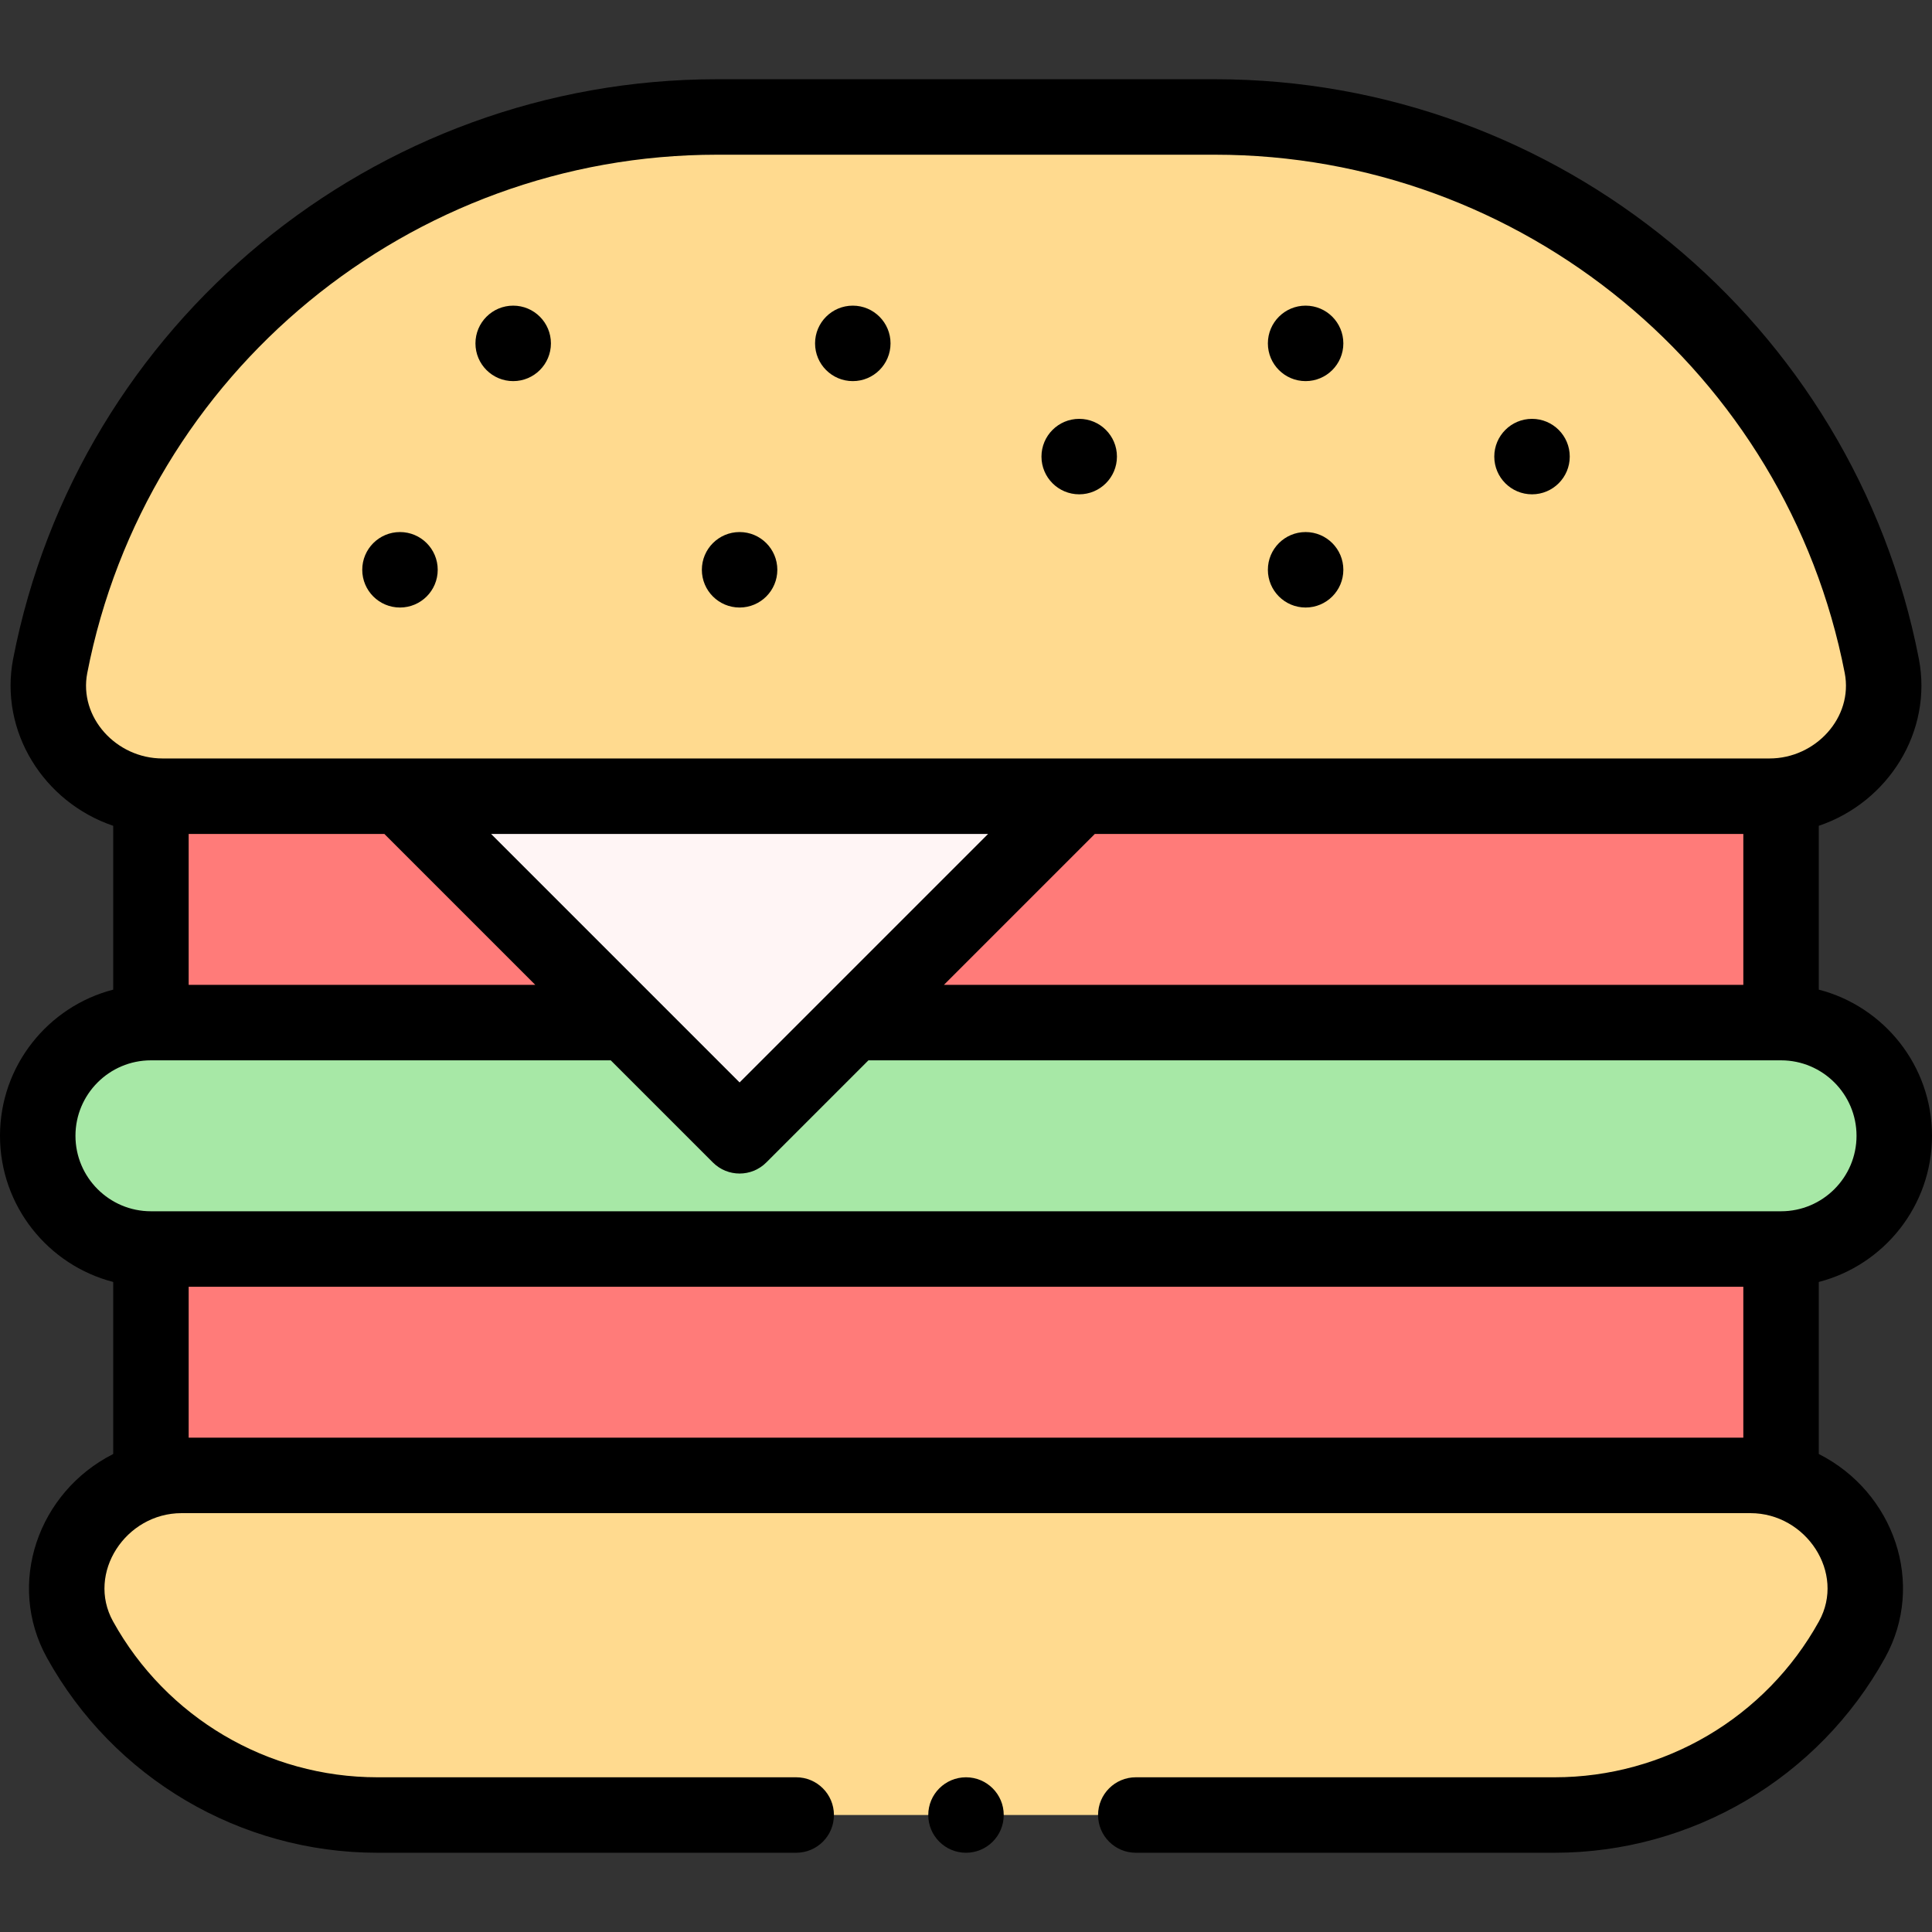 <svg id="Capa_1" enable-background="new 0 0 512 512" height="512" viewBox="0 0 512 512" width="512" xmlns="http://www.w3.org/2000/svg"><rect x="0" y="0" width="512" height="512" fill="#333333" stroke="none"/><g><g><path d="m40 211h432v60h-432z" fill="#ff7b79"/><path d="m40 331h432v61.1h-432z" fill="#ff7b79"/><path d="m498.69 176.45c-16.12-82.88-89.1-145.45-176.69-145.45h-132c-87.59 0-160.57 62.57-176.69 145.45-3.5 18.03 11.36 34.55 29.74 34.55h425.9c18.38 0 33.24-16.52 29.74-34.55z" fill="#ffda8f"/><path d="m472 271h-432c-16.57 0-30 13.43-30 30s13.43 30 30 30h432c16.57 0 30-13.43 30-30s-13.43-30-30-30z" fill="#a7e8a6"/><path d="m490.8 434.51c-15.34 27.72-44.88 46.49-78.8 46.49h-312c-33.92 0-63.46-18.77-78.8-46.49-10.809-19.523 4.596-43.51 26.91-43.51h415.78c22.305 0 37.724 23.979 26.91 43.51z" fill="#ffda8f"/><path d="m286 211c-4.898 4.898-84.637 84.637-90 90-5.368-5.368-85.107-85.107-90-90z" fill="#fff5f5"/></g><g><circle cx="406" cy="121" r="10"/><circle cx="346" cy="91" r="10"/><circle cx="346" cy="151" r="10"/><circle cx="286" cy="121" r="10"/><circle cx="226" cy="91" r="10"/><circle cx="196" cy="151" r="10"/><circle cx="136" cy="91" r="10"/><circle cx="106" cy="151" r="10"/><path d="m482 262.266v-43.417c18.446-6.258 30.249-25.024 26.507-44.307-17.305-88.969-95.742-153.542-186.507-153.542h-132c-90.765 0-169.202 64.573-186.507 153.544-3.739 19.264 8.056 38.044 26.507 44.304v43.417c-17.233 4.453-30 20.131-30 38.735s12.767 34.282 30 38.734v45.591c-19.878 10.07-28.444 34.352-17.549 54.026 17.629 31.858 51.176 51.649 87.549 51.649h111c5.523 0 10-4.477 10-10s-4.477-10-10-10h-111c-29.1 0-55.942-15.837-70.051-41.334-7.078-12.783 3.373-28.666 18.161-28.666h415.78c14.746 0 25.266 15.837 18.16 28.668-14.108 25.495-40.949 41.332-70.05 41.332h-111c-5.522 0-10 4.477-10 10s4.478 10 10 10h111c36.373 0 69.92-19.791 87.548-51.646 10.868-19.625 2.383-43.93-17.548-54.027v-45.593c17.233-4.452 30-20.13 30-38.734s-12.767-34.282-30-38.734zm-231.857-1.266 40-40h171.857v40zm-148.286-40 40 40h-91.857v-40zm28.285 0h131.715l-65.857 65.858zm-107.016-42.641c15.48-79.591 85.661-137.359 166.874-137.359h132c81.213 0 151.394 57.768 166.874 137.356 2.285 11.778-7.727 22.644-19.924 22.644h-425.9c-12.211 0-22.207-10.881-19.924-22.641zm438.874 162.641v40h-412v-40zm10-20h-432c-11.028 0-20-8.972-20-20s8.972-20 20-20h121.857l27.071 27.071c3.906 3.905 10.237 3.905 14.143 0l27.072-27.071h241.857c11.028 0 20 8.972 20 20s-8.972 20-20 20z"/><circle cx="256" cy="481" r="10"/></g></g></svg>